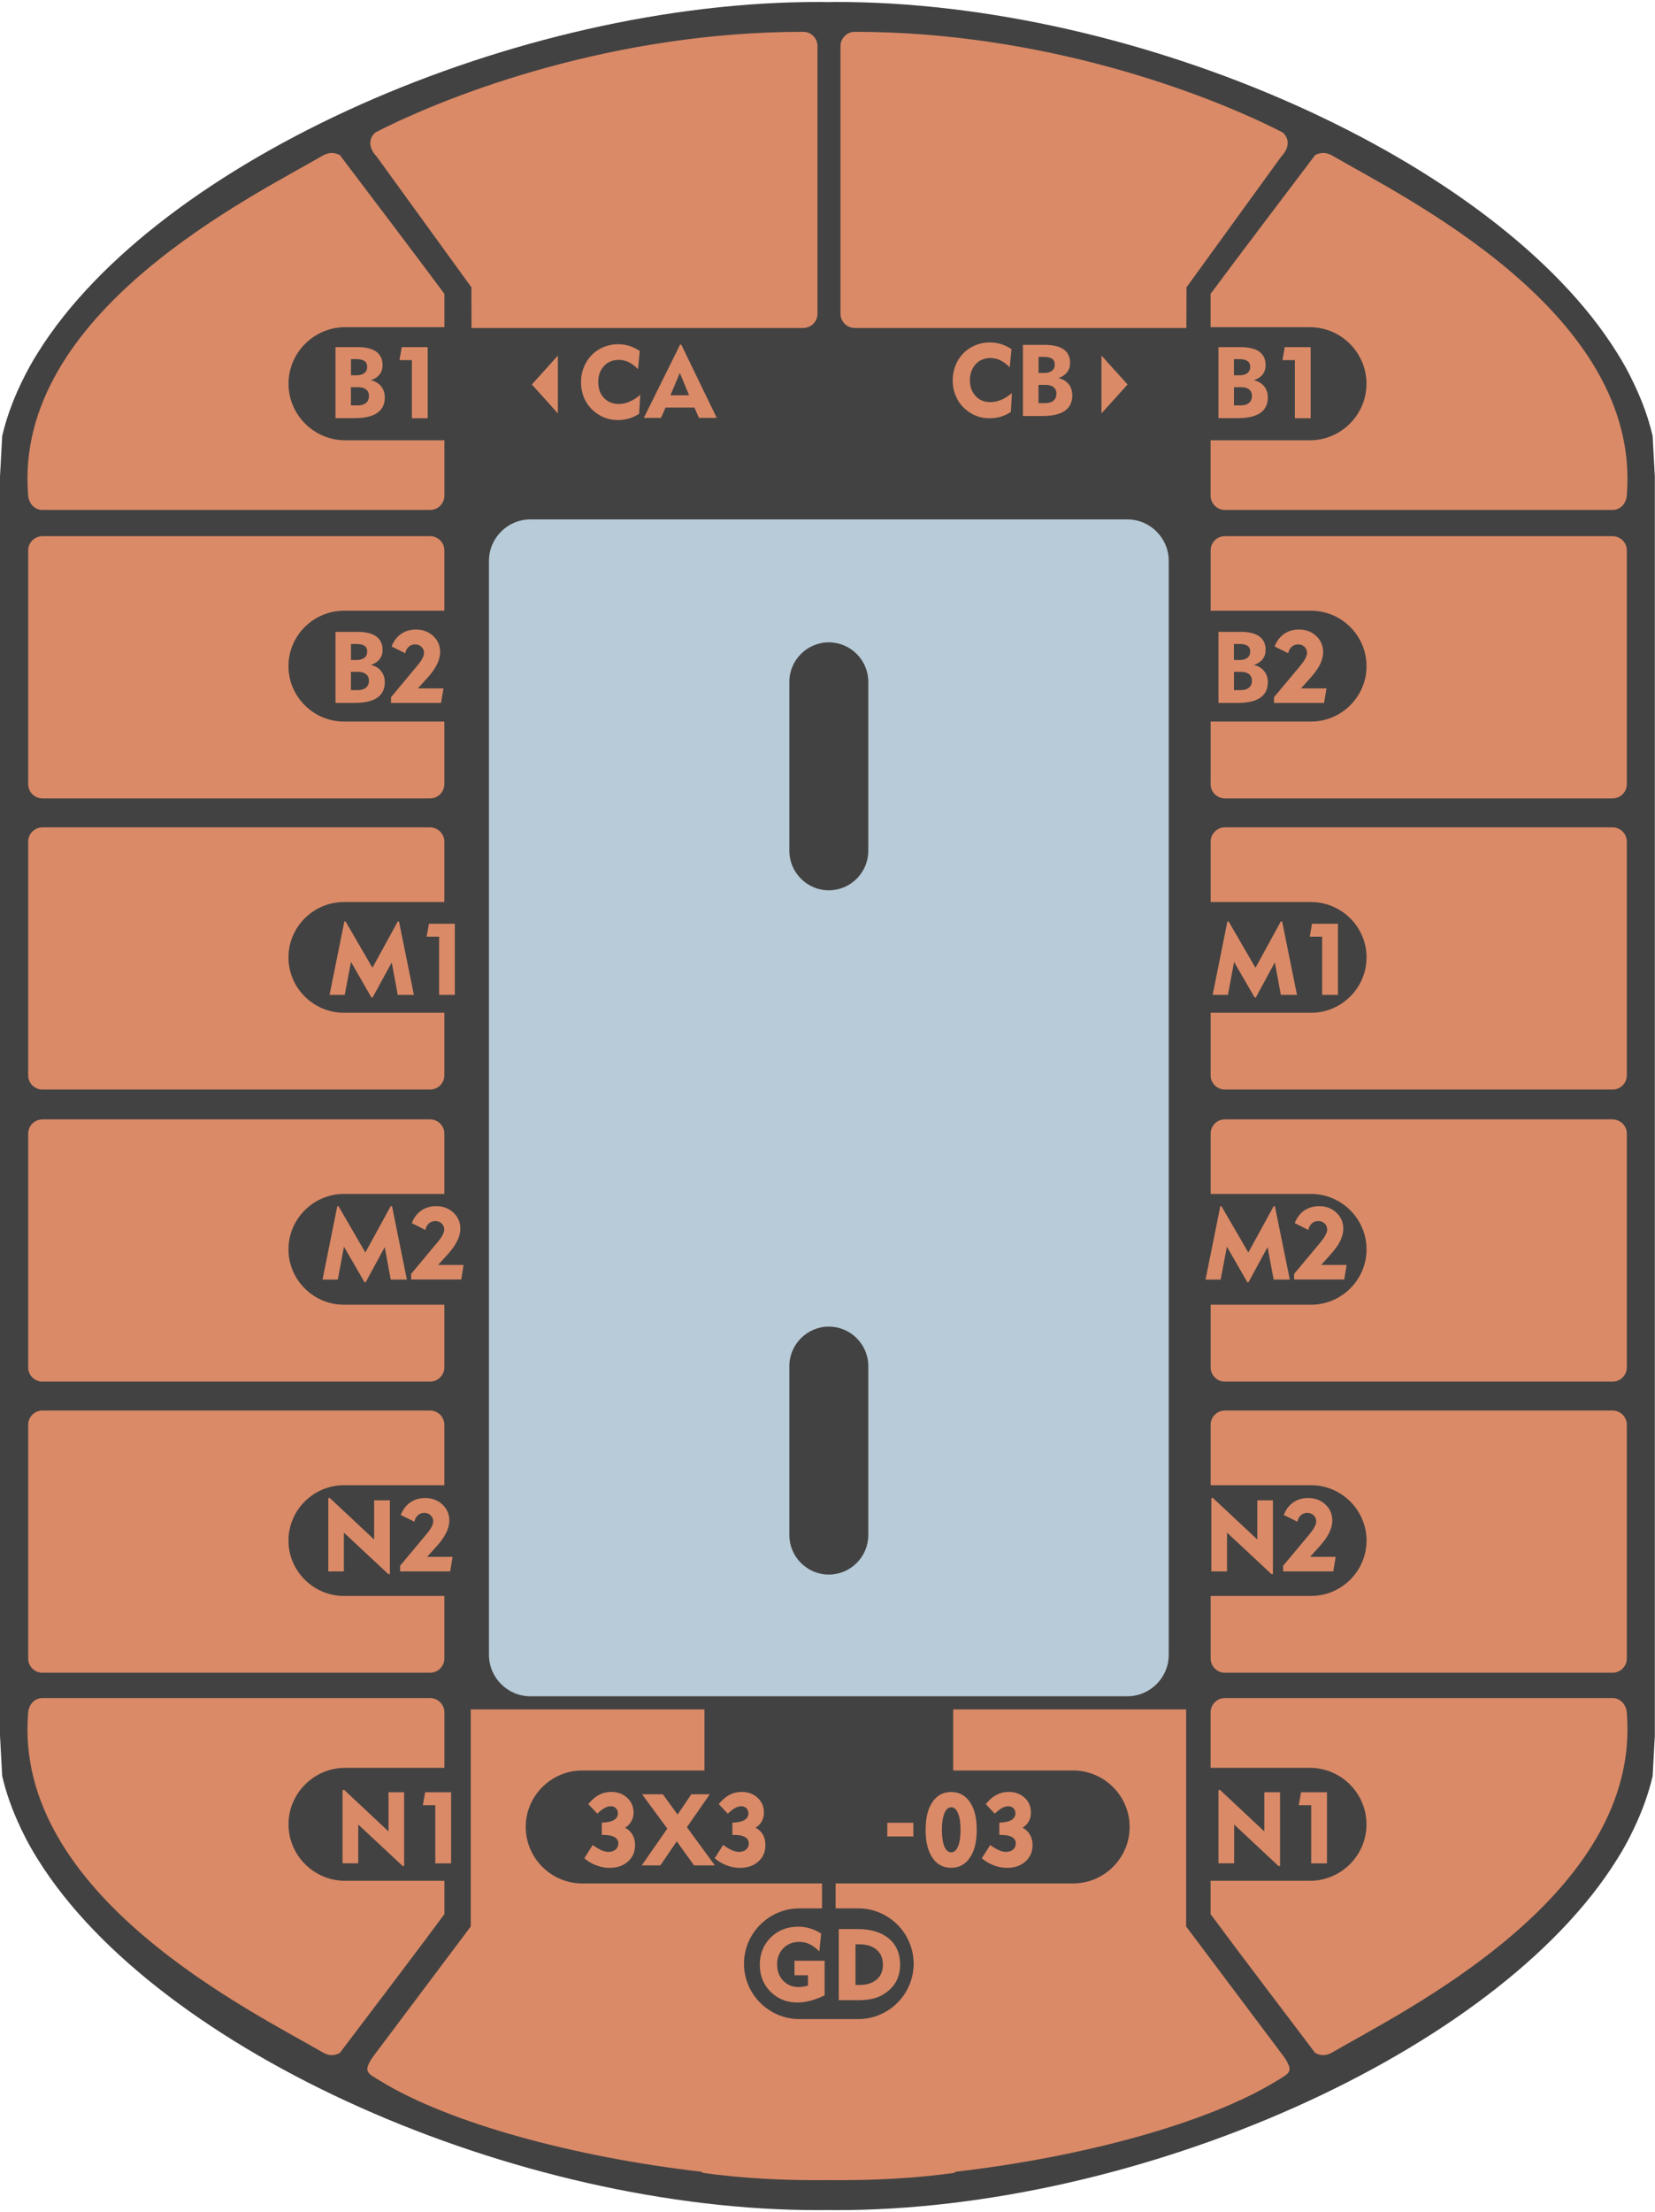 <?xml version="1.0" encoding="UTF-8"?>
<!DOCTYPE svg PUBLIC "-//W3C//DTD SVG 1.0//EN" "http://www.w3.org/TR/2001/REC-SVG-20010904/DTD/svg10.dtd">
<!-- Creator: CorelDRAW 2020 (64-Bit) -->
<svg xmlns="http://www.w3.org/2000/svg" xml:space="preserve" width="23.961mm" height="32.004mm" version="1.0" shape-rendering="geometricPrecision" text-rendering="geometricPrecision" image-rendering="optimizeQuality" fill-rule="evenodd" clip-rule="evenodd"
viewBox="0 0 306.49 408.65"
 xmlns:xlink="http://www.w3.org/1999/xlink"
 xmlns:xodm="http://www.corel.com/coreldraw/odm/2003">
 <g id="Layer_x0020_1">
  <path id="base" fill="#434242" d="M-0 87.84l0.41 -7.52c0.75,-3.22 1.91,-6.42 3.41,-9.57l0.03 -0.08 0.26 -0.52c0.85,-1.76 1.81,-3.53 2.92,-5.27 22.24,-35.67 88.7,-65.06 144.94,-64.87l1.26 0.02 1.26 -0.02c56.25,-0.2 122.7,29.2 144.94,64.87 1.11,1.75 2.09,3.51 2.92,5.27l0.26 0.52 0.03 0.08c1.5,3.15 2.66,6.33 3.41,9.57l0.41 7.52 0 76.16 0 80.65 0 76.16 -0.41 7.52c-0.75,3.23 -1.91,6.42 -3.41,9.57l-0.03 0.08 -0.26 0.52c-0.83,1.76 -1.81,3.53 -2.92,5.27 -22.24,35.67 -88.7,65.06 -144.94,64.87l-1.26 -0.02 -1.26 0.02c-56.25,0.2 -122.7,-29.2 -144.94,-64.87 -1.11,-1.75 -2.08,-3.51 -2.92,-5.27l-0.26 -0.52 -0.03 -0.08c-1.5,-3.15 -2.66,-6.35 -3.41,-9.57l-0.41 -7.52 0 -76.16 0 -80.65 0 -76.16z"/>
  <g id="labels">
   <path fill="#DA8A67" fill-rule="nonzero" d="M64.99 74.66l1.31 0c0.62,0 1.13,-0.15 1.49,-0.46 0.36,-0.31 0.54,-0.73 0.54,-1.27 0,-0.52 -0.18,-0.93 -0.54,-1.22 -0.34,-0.28 -0.85,-0.42 -1.49,-0.42l-1.31 0 0 3.38zm0 -5.57l1.05 0c0.62,0 1.1,-0.15 1.44,-0.41 0.36,-0.28 0.52,-0.65 0.52,-1.14 0,-0.49 -0.16,-0.85 -0.49,-1.08 -0.33,-0.25 -0.85,-0.36 -1.55,-0.36l-0.96 0 0 2.99 -0 0zm-2.86 7.95l0 -13.16 4.07 0c1.54,0 2.68,0.28 3.46,0.83 0.78,0.56 1.19,1.39 1.19,2.5 0,0.67 -0.18,1.24 -0.54,1.71 -0.36,0.47 -0.9,0.83 -1.62,1.09 0.8,0.18 1.42,0.56 1.88,1.11 0.46,0.57 0.69,1.27 0.69,2.07 0,1.27 -0.47,2.22 -1.4,2.87 -0.95,0.64 -2.32,0.96 -4.17,0.96l-3.56 0 0 0zm14.15 0l0 -10.76 -2.3 0 0.42 -2.4 4.8 0 0 13.16 -2.92 0z"/>
   <path fill="#DA8A67" fill-rule="nonzero" d="M64.99 127.35l1.31 0c0.62,0 1.13,-0.15 1.49,-0.46 0.36,-0.31 0.54,-0.74 0.54,-1.27 0,-0.52 -0.18,-0.93 -0.54,-1.21 -0.34,-0.29 -0.85,-0.44 -1.49,-0.44l-1.31 0 0 3.38zm0 -5.57l1.05 0c0.62,0 1.1,-0.15 1.44,-0.41 0.36,-0.28 0.52,-0.65 0.52,-1.14 0,-0.49 -0.16,-0.85 -0.49,-1.08 -0.33,-0.23 -0.85,-0.34 -1.55,-0.34l-0.96 0 0 2.97 -0 0zm-2.86 7.95l0 -13.16 4.07 0c1.54,0 2.68,0.28 3.46,0.83 0.78,0.57 1.19,1.4 1.19,2.5 0,0.67 -0.18,1.24 -0.54,1.71 -0.36,0.47 -0.9,0.83 -1.62,1.09 0.8,0.18 1.42,0.55 1.88,1.13 0.46,0.55 0.69,1.26 0.69,2.07 0,1.26 -0.47,2.22 -1.4,2.86 -0.95,0.64 -2.32,0.96 -4.17,0.96l-3.56 0 0 0zm10.28 0l0 -1.06 4.75 -5.7 0.05 -0.05c0.88,-1.04 1.32,-1.86 1.32,-2.43 0,-0.46 -0.16,-0.85 -0.47,-1.14 -0.31,-0.31 -0.72,-0.46 -1.21,-0.46 -0.44,0 -0.83,0.15 -1.16,0.44 -0.33,0.29 -0.54,0.7 -0.65,1.19l-2.52 -1.24c0.38,-1 0.96,-1.76 1.75,-2.32 0.78,-0.55 1.7,-0.82 2.76,-0.82 1.26,0 2.32,0.39 3.19,1.19 0.87,0.8 1.29,1.8 1.29,2.99 0,0.73 -0.2,1.49 -0.59,2.27 -0.38,0.78 -0.98,1.63 -1.8,2.53l-1.73 1.91 4.74 0 -0.46 2.69 -9.26 0 0 0z"/>
   <path fill="#DA8A67" fill-rule="nonzero" d="M61.03 183.75l2.74 -13.58 0.23 0 4.97 8.57 4.69 -8.57 0.23 0 2.76 13.58 -2.99 0 -1.11 -6.01 -3.55 6.5 -0.21 0 -3.79 -6.59 -1.16 6.1 -2.81 0zm20.29 0l0 -10.76 -2.32 0 0.44 -2.4 4.79 0 0 13.16 -2.91 0 0 0z"/>
   <path fill="#DA8A67" fill-rule="nonzero" d="M59.73 236.44l2.73 -13.58 0.23 0 4.97 8.57 4.69 -8.57 0.25 0 2.75 13.58 -2.99 0 -1.11 -6.01 -3.53 6.5 -0.21 0 -3.81 -6.58 -1.14 6.09 -2.81 0 0 0zm16.41 0l0 -1.06 4.76 -5.7 0.05 -0.05c0.88,-1.04 1.32,-1.86 1.32,-2.43 0,-0.46 -0.16,-0.85 -0.47,-1.14 -0.31,-0.31 -0.72,-0.46 -1.21,-0.46 -0.46,0 -0.83,0.15 -1.16,0.44 -0.33,0.29 -0.56,0.7 -0.65,1.21l-2.52 -1.26c0.38,-1 0.96,-1.76 1.75,-2.32 0.78,-0.54 1.7,-0.82 2.76,-0.82 1.26,0 2.32,0.39 3.19,1.19 0.87,0.8 1.29,1.8 1.29,2.99 0,0.73 -0.2,1.49 -0.59,2.28 -0.39,0.78 -0.98,1.62 -1.8,2.51l-1.73 1.91 4.72 0 -0.44 2.69 -9.26 0 0 0z"/>
   <path fill="#DA8A67" fill-rule="nonzero" d="M60.8 290.45l0 -13.58 0.29 0 8.2 7.67 0 -7.25 2.91 0 0 13.66 -0.28 0 -8.24 -7.69 0 7.18 -2.89 0 0 0zm13.3 0l0 -1.06 4.76 -5.7 0.05 -0.05c0.88,-1.04 1.32,-1.86 1.32,-2.43 0,-0.46 -0.16,-0.85 -0.47,-1.14 -0.31,-0.31 -0.72,-0.46 -1.21,-0.46 -0.46,0 -0.83,0.15 -1.16,0.44 -0.33,0.29 -0.56,0.7 -0.65,1.19l-2.52 -1.24c0.38,-1 0.96,-1.76 1.75,-2.32 0.79,-0.55 1.7,-0.82 2.76,-0.82 1.26,0 2.32,0.39 3.19,1.19 0.85,0.8 1.29,1.79 1.29,2.99 0,0.73 -0.2,1.49 -0.59,2.27 -0.39,0.78 -0.98,1.63 -1.8,2.53l-1.73 1.91 4.72 0 -0.44 2.69 -9.26 0 -0 0z"/>
   <path fill="#DA8A67" fill-rule="nonzero" d="M63.44 344.47l0 -13.58 0.31 0 8.2 7.67 0 -7.25 2.89 0 0 13.66 -0.26 0 -8.24 -7.69 0 7.18 -2.91 0 -0 -0zm17.17 0l0 -10.76 -2.3 0 0.42 -2.4 4.81 0 0 13.16 -2.93 0z"/>
   <path fill="#DA8A67" fill-rule="nonzero" d="M228.51 74.66l1.31 0c0.64,0 1.13,-0.15 1.49,-0.46 0.36,-0.31 0.54,-0.73 0.54,-1.27 0,-0.52 -0.18,-0.93 -0.52,-1.22 -0.36,-0.28 -0.85,-0.42 -1.5,-0.42l-1.31 0 0 3.38 0 0zm0 -5.57l1.05 0c0.62,0 1.1,-0.15 1.45,-0.41 0.34,-0.28 0.52,-0.65 0.52,-1.14 0,-0.49 -0.16,-0.85 -0.51,-1.08 -0.33,-0.25 -0.83,-0.36 -1.53,-0.36l-0.98 0 0 2.99 0 0zm-2.86 7.95l0 -13.16 4.07 0c1.54,0 2.7,0.28 3.48,0.83 0.78,0.56 1.18,1.39 1.18,2.5 0,0.67 -0.18,1.24 -0.54,1.71 -0.36,0.47 -0.9,0.83 -1.62,1.09 0.8,0.18 1.42,0.56 1.88,1.11 0.46,0.57 0.69,1.27 0.69,2.07 0,1.27 -0.47,2.22 -1.4,2.87 -0.93,0.64 -2.32,0.96 -4.15,0.96l-3.58 0 0 0zm14.15 0l0 -10.76 -2.3 0 0.42 -2.4 4.8 0 0 13.16 -2.92 0z"/>
   <path fill="#DA8A67" fill-rule="nonzero" d="M228.51 127.35l1.31 0c0.64,0 1.13,-0.15 1.49,-0.46 0.36,-0.31 0.54,-0.74 0.54,-1.27 0,-0.52 -0.18,-0.93 -0.52,-1.21 -0.36,-0.29 -0.85,-0.44 -1.5,-0.44l-1.31 0 0 3.38 0 0zm0 -5.57l1.05 0c0.62,0 1.1,-0.15 1.45,-0.41 0.34,-0.28 0.52,-0.65 0.52,-1.14 0,-0.49 -0.16,-0.85 -0.51,-1.08 -0.33,-0.23 -0.83,-0.34 -1.53,-0.34l-0.98 0 0 2.97 0 0zm-2.86 7.95l0 -13.16 4.07 0c1.54,0 2.7,0.28 3.48,0.83 0.78,0.57 1.18,1.4 1.18,2.5 0,0.67 -0.18,1.24 -0.54,1.71 -0.36,0.47 -0.9,0.83 -1.62,1.09 0.8,0.18 1.42,0.55 1.88,1.13 0.46,0.55 0.69,1.26 0.69,2.07 0,1.26 -0.47,2.22 -1.4,2.86 -0.93,0.64 -2.32,0.96 -4.15,0.96l-3.58 0 0 0zm10.28 0l0 -1.06 4.77 -5.7 0.03 -0.05c0.88,-1.04 1.32,-1.86 1.32,-2.43 0,-0.46 -0.15,-0.85 -0.46,-1.14 -0.31,-0.31 -0.72,-0.46 -1.22,-0.46 -0.44,0 -0.83,0.15 -1.16,0.44 -0.33,0.29 -0.54,0.7 -0.65,1.19l-2.52 -1.24c0.39,-1 0.96,-1.76 1.75,-2.32 0.78,-0.55 1.72,-0.82 2.76,-0.82 1.27,0 2.34,0.39 3.19,1.19 0.87,0.8 1.29,1.8 1.29,2.99 0,0.73 -0.2,1.49 -0.57,2.27 -0.39,0.78 -1,1.63 -1.81,2.53l-1.72 1.91 4.72 0 -0.44 2.69 -9.28 0 0 0z"/>
   <path fill="#DA8A67" fill-rule="nonzero" d="M224.57 183.75l2.73 -13.58 0.23 0 4.97 8.57 4.69 -8.57 0.25 0 2.75 13.58 -2.99 0 -1.11 -6.01 -3.53 6.5 -0.21 0 -3.81 -6.59 -1.14 6.1 -2.81 0 0 0zm20.28 0l0 -10.76 -2.3 0 0.42 -2.4 4.8 0 0 13.16 -2.92 0z"/>
   <path fill="#DA8A67" fill-rule="nonzero" d="M223.25 236.44l2.74 -13.58 0.21 0 4.98 8.57 4.69 -8.57 0.23 0 2.76 13.58 -2.99 0 -1.13 -6.01 -3.53 6.5 -0.21 0 -3.79 -6.58 -1.16 6.09 -2.81 0zm16.41 0l0 -1.06 4.77 -5.7 0.03 -0.05c0.88,-1.04 1.32,-1.86 1.32,-2.43 0,-0.46 -0.15,-0.85 -0.47,-1.14 -0.31,-0.31 -0.7,-0.46 -1.21,-0.46 -0.44,0 -0.83,0.15 -1.16,0.44 -0.33,0.29 -0.54,0.7 -0.65,1.21l-2.52 -1.26c0.39,-1 0.96,-1.76 1.75,-2.32 0.79,-0.54 1.72,-0.82 2.76,-0.82 1.27,0 2.34,0.39 3.19,1.19 0.87,0.8 1.29,1.8 1.29,2.99 0,0.73 -0.2,1.49 -0.57,2.28 -0.39,0.78 -1,1.62 -1.81,2.51l-1.72 1.91 4.72 0 -0.44 2.69 -9.28 0 0 0z"/>
   <path fill="#DA8A67" fill-rule="nonzero" d="M224.33 290.45l0 -13.58 0.31 0 8.2 7.67 0 -7.25 2.89 0 0 13.66 -0.26 0 -8.24 -7.69 0 7.18 -2.91 0 0 0zm13.3 0l0 -1.06 4.77 -5.7 0.03 -0.05c0.88,-1.04 1.32,-1.86 1.32,-2.43 0,-0.46 -0.16,-0.85 -0.47,-1.14 -0.31,-0.31 -0.72,-0.46 -1.21,-0.46 -0.44,0 -0.83,0.15 -1.16,0.44 -0.33,0.29 -0.54,0.7 -0.65,1.19l-2.52 -1.24c0.38,-1 0.96,-1.76 1.75,-2.32 0.78,-0.55 1.7,-0.82 2.76,-0.82 1.27,0 2.32,0.39 3.19,1.19 0.87,0.8 1.29,1.79 1.29,2.99 0,0.73 -0.2,1.49 -0.59,2.27 -0.38,0.78 -0.98,1.63 -1.8,2.53l-1.73 1.91 4.74 0 -0.44 2.69 -9.28 0 0 0z"/>
   <path fill="#DA8A67" fill-rule="nonzero" d="M225.65 344.47l0 -13.58 0.29 0 8.2 7.67 0 -7.25 2.91 0 0 13.66 -0.28 0 -8.22 -7.69 0 7.18 -2.91 0 0 -0zm17.17 0l0 -10.76 -2.3 0 0.42 -2.4 4.8 0 0 13.16 -2.92 0z"/>
   <path fill="#DA8A67" fill-rule="nonzero" d="M109.76 341.06c0.57,0.44 1.1,0.75 1.57,0.96 0.49,0.21 0.93,0.33 1.36,0.33 0.54,0 0.98,-0.15 1.31,-0.43 0.34,-0.29 0.51,-0.67 0.51,-1.13 0,-0.52 -0.23,-0.91 -0.69,-1.17 -0.46,-0.28 -1.13,-0.41 -2.03,-0.41l-0.34 0 0 -2.27c1,-0.03 1.75,-0.2 2.24,-0.49 0.49,-0.29 0.74,-0.7 0.74,-1.26 0,-0.38 -0.13,-0.69 -0.38,-0.93 -0.24,-0.25 -0.57,-0.36 -0.96,-0.36 -0.36,0 -0.74,0.1 -1.14,0.33 -0.39,0.23 -0.85,0.57 -1.32,1.04l-1.68 -1.76c0.62,-0.77 1.27,-1.34 1.99,-1.71 0.7,-0.38 1.45,-0.55 2.27,-0.55 1.18,0 2.16,0.36 2.94,1.09 0.78,0.72 1.18,1.63 1.18,2.73 0,0.6 -0.15,1.14 -0.41,1.62 -0.28,0.49 -0.65,0.88 -1.16,1.19 0.59,0.29 1.03,0.72 1.36,1.27 0.33,0.56 0.49,1.21 0.49,1.94 0,1.26 -0.44,2.25 -1.32,3.04 -0.87,0.78 -2.01,1.17 -3.43,1.17 -0.82,0 -1.63,-0.16 -2.44,-0.46 -0.82,-0.31 -1.55,-0.75 -2.21,-1.31l1.57 -2.48 0 0zm9.08 3.79l4.74 -6.81 -4.67 -6.35 3.84 0 2.73 3.75 2.55 -3.75 3.41 0 -4.23 6.09 5.18 7.07 -3.86 0 -3.2 -4.46 -3.04 4.46 -3.45 0 -0 0zm15.1 -3.79c0.57,0.44 1.09,0.75 1.57,0.96 0.49,0.21 0.93,0.33 1.36,0.33 0.54,0 0.98,-0.15 1.31,-0.43 0.33,-0.29 0.49,-0.67 0.49,-1.13 0,-0.52 -0.23,-0.91 -0.67,-1.17 -0.46,-0.28 -1.13,-0.41 -2.03,-0.41l-0.34 0 0 -2.27c1,-0.03 1.75,-0.2 2.24,-0.49 0.49,-0.29 0.73,-0.7 0.73,-1.26 0,-0.38 -0.13,-0.69 -0.38,-0.93 -0.26,-0.25 -0.57,-0.36 -0.96,-0.36 -0.36,0 -0.73,0.1 -1.14,0.33 -0.41,0.23 -0.85,0.57 -1.34,1.04l-1.67 -1.76c0.62,-0.77 1.27,-1.34 1.99,-1.71 0.7,-0.38 1.45,-0.55 2.27,-0.55 1.18,0 2.16,0.36 2.94,1.09 0.77,0.72 1.16,1.63 1.16,2.73 0,0.6 -0.13,1.14 -0.39,1.62 -0.28,0.49 -0.67,0.88 -1.16,1.19 0.59,0.29 1.03,0.72 1.36,1.27 0.33,0.56 0.47,1.21 0.47,1.94 0,1.26 -0.43,2.25 -1.31,3.04 -0.88,0.78 -2.01,1.17 -3.43,1.17 -0.82,0 -1.63,-0.16 -2.45,-0.46 -0.8,-0.31 -1.54,-0.75 -2.21,-1.31l1.58 -2.48 0 0zm30.38 -1.57l0 -2.53 4.82 0 0 2.53 -4.82 0zm10.11 -1.22c0,1.31 0.15,2.32 0.46,3.07 0.31,0.73 0.73,1.09 1.26,1.09 0.54,0 0.96,-0.36 1.27,-1.09 0.31,-0.73 0.46,-1.75 0.46,-3.07 0,-1.32 -0.15,-2.35 -0.46,-3.07 -0.29,-0.73 -0.72,-1.11 -1.27,-1.11 -0.52,0 -0.95,0.38 -1.26,1.11 -0.29,0.73 -0.46,1.76 -0.46,3.07zm-3.01 0c0,-2.19 0.41,-3.92 1.26,-5.14 0.83,-1.24 1.99,-1.86 3.46,-1.86 1.47,0 2.63,0.62 3.48,1.86 0.85,1.24 1.26,2.95 1.26,5.14 0,2.19 -0.41,3.9 -1.26,5.14 -0.85,1.26 -2.01,1.88 -3.48,1.88 -1.47,0 -2.63,-0.62 -3.46,-1.86 -0.85,-1.24 -1.26,-2.96 -1.26,-5.16l0 0zm11.96 2.79c0.57,0.44 1.09,0.75 1.57,0.96 0.49,0.21 0.93,0.33 1.36,0.33 0.54,0 0.98,-0.15 1.31,-0.43 0.33,-0.29 0.49,-0.67 0.49,-1.13 0,-0.52 -0.21,-0.91 -0.67,-1.17 -0.46,-0.28 -1.13,-0.41 -2.03,-0.41l-0.34 0 0 -2.27c1,-0.03 1.75,-0.2 2.24,-0.49 0.49,-0.29 0.74,-0.7 0.74,-1.26 0,-0.38 -0.13,-0.69 -0.38,-0.93 -0.26,-0.25 -0.57,-0.36 -0.96,-0.36 -0.36,0 -0.74,0.1 -1.14,0.33 -0.41,0.23 -0.85,0.57 -1.34,1.04l-1.67 -1.76c0.62,-0.77 1.27,-1.34 1.99,-1.71 0.7,-0.38 1.45,-0.55 2.27,-0.55 1.18,0 2.16,0.36 2.94,1.09 0.79,0.72 1.16,1.63 1.16,2.73 0,0.6 -0.13,1.14 -0.39,1.62 -0.28,0.49 -0.65,0.88 -1.16,1.19 0.59,0.29 1.03,0.72 1.36,1.27 0.33,0.56 0.49,1.21 0.49,1.94 0,1.26 -0.44,2.25 -1.32,3.04 -0.88,0.78 -2.01,1.17 -3.43,1.17 -0.82,0 -1.63,-0.16 -2.43,-0.46 -0.82,-0.31 -1.55,-0.75 -2.22,-1.31l1.58 -2.48 0 0z"/>
   <path fill="#DA8A67" fill-rule="nonzero" d="M152.71 362.49l0 6.4c-0.88,0.44 -1.75,0.77 -2.58,0.99 -0.85,0.23 -1.65,0.34 -2.45,0.34 -1.99,0 -3.66,-0.67 -4.98,-1.99 -1.32,-1.32 -1.99,-2.99 -1.99,-4.99 0,-2.04 0.67,-3.72 2.03,-5.06 1.34,-1.32 3.04,-1.99 5.08,-1.99 0.78,0 1.52,0.1 2.22,0.33 0.7,0.2 1.37,0.52 2.03,0.95l-0.34 3.3c-0.6,-0.62 -1.21,-1.06 -1.81,-1.35 -0.61,-0.28 -1.24,-0.42 -1.91,-0.42 -1.18,0 -2.16,0.39 -2.94,1.17 -0.77,0.8 -1.16,1.78 -1.16,2.97 0,1.24 0.38,2.27 1.13,3.05 0.75,0.78 1.72,1.17 2.89,1.17 0.26,0 0.54,-0.02 0.82,-0.07 0.29,-0.05 0.57,-0.11 0.88,-0.21l0 -1.91 -2.5 0 0 -2.68 5.6 0zm5.72 4.49l0.69 0c1.37,0 2.45,-0.34 3.23,-1.01 0.77,-0.65 1.16,-1.58 1.16,-2.74 0,-1.17 -0.39,-2.11 -1.16,-2.77 -0.78,-0.67 -1.86,-1.01 -3.23,-1.01l-0.69 0 0 7.54zm-3.1 2.82l0 -13.17 3.5 0c2.45,0 4.38,0.59 5.78,1.76 1.39,1.17 2.08,2.79 2.08,4.83 0,1.21 -0.28,2.3 -0.82,3.25 -0.56,0.95 -1.36,1.71 -2.43,2.33 -0.61,0.36 -1.26,0.6 -1.98,0.75 -0.7,0.16 -1.58,0.24 -2.63,0.24l-3.5 0z"/>
   <path fill="#DA8A67" fill-rule="nonzero" d="M118.16 67.97c-0.57,-0.59 -1.16,-1.03 -1.73,-1.31 -0.59,-0.29 -1.21,-0.42 -1.85,-0.42 -1.11,0 -2.03,0.37 -2.73,1.14 -0.72,0.77 -1.06,1.76 -1.06,2.97 0,1.19 0.34,2.17 1.05,2.92 0.7,0.75 1.62,1.13 2.75,1.13 0.67,0 1.34,-0.15 1.99,-0.43 0.67,-0.28 1.32,-0.7 1.99,-1.26l-0.21 3.49c-0.56,0.39 -1.18,0.67 -1.85,0.88 -0.67,0.2 -1.36,0.29 -2.08,0.29 -0.78,0 -1.52,-0.11 -2.24,-0.36 -0.7,-0.25 -1.37,-0.6 -1.96,-1.08 -0.85,-0.67 -1.5,-1.47 -1.96,-2.43 -0.44,-0.96 -0.67,-2.01 -0.67,-3.13 0,-0.98 0.16,-1.89 0.51,-2.74 0.33,-0.85 0.82,-1.62 1.45,-2.27 0.64,-0.65 1.37,-1.14 2.22,-1.5 0.83,-0.34 1.72,-0.52 2.66,-0.52 0.73,0 1.44,0.1 2.11,0.31 0.67,0.21 1.32,0.52 1.93,0.95l-0.33 3.36 -0 -0zm6 4.82l3.46 0 -1.72 -4.13 -1.75 4.13zm-4.93 4.18l6.72 -13.56 0.21 0 6.57 13.56 -3.3 0 -0.83 -1.91 -5.34 0 -0.85 1.91 -3.17 0 0 0z"/>
   <path fill="#DA8A67" fill-rule="nonzero" d="M186.99 67.63c-0.57,-0.59 -1.14,-1.03 -1.73,-1.31 -0.59,-0.29 -1.19,-0.42 -1.85,-0.42 -1.11,0 -2.03,0.38 -2.73,1.14 -0.7,0.77 -1.06,1.76 -1.06,2.97 0,1.19 0.36,2.17 1.06,2.92 0.69,0.75 1.6,1.13 2.75,1.13 0.65,0 1.32,-0.15 1.99,-0.42 0.65,-0.28 1.32,-0.7 1.98,-1.26l-0.2 3.49c-0.57,0.39 -1.18,0.67 -1.85,0.88 -0.67,0.2 -1.37,0.29 -2.09,0.29 -0.78,0 -1.52,-0.11 -2.24,-0.36 -0.7,-0.25 -1.36,-0.6 -1.96,-1.08 -0.85,-0.67 -1.5,-1.47 -1.94,-2.43 -0.46,-0.96 -0.69,-2.01 -0.69,-3.13 0,-0.98 0.18,-1.89 0.51,-2.74 0.33,-0.86 0.82,-1.62 1.45,-2.27 0.64,-0.65 1.39,-1.14 2.22,-1.5 0.85,-0.34 1.73,-0.52 2.66,-0.52 0.74,0 1.44,0.1 2.12,0.31 0.67,0.21 1.31,0.52 1.93,0.93l-0.34 3.38 0 -0zm5.33 6.61l1.31 0c0.62,0 1.11,-0.15 1.47,-0.46 0.36,-0.31 0.54,-0.73 0.54,-1.27 0,-0.52 -0.16,-0.93 -0.52,-1.22 -0.34,-0.29 -0.85,-0.42 -1.49,-0.42l-1.31 0 0 3.38zm0 -5.58l1.05 0c0.61,0 1.1,-0.13 1.44,-0.41 0.34,-0.26 0.52,-0.64 0.52,-1.13 0,-0.51 -0.16,-0.86 -0.49,-1.09 -0.34,-0.23 -0.85,-0.34 -1.55,-0.34l-0.96 0 0 2.97 0 0zm-2.88 7.97l0 -13.17 4.07 0c1.54,0 2.7,0.29 3.48,0.85 0.78,0.55 1.18,1.39 1.18,2.5 0,0.67 -0.18,1.24 -0.54,1.7 -0.36,0.47 -0.9,0.85 -1.62,1.09 0.8,0.2 1.44,0.56 1.9,1.13 0.44,0.57 0.67,1.26 0.67,2.07 0,1.27 -0.46,2.22 -1.4,2.87 -0.93,0.64 -2.32,0.96 -4.15,0.96l-3.58 0z"/>
   <polygon fill="#DA8A67" points="98.49,70.79 100.91,73.47 103.31,76.15 103.31,70.79 103.31,65.44 100.91,68.12 "/>
   <polygon fill="#DA8A67" points="208.82,70.79 206.4,73.47 203.98,76.15 203.98,70.79 203.98,65.44 206.4,68.12 "/>
  </g>
  <g id="pads">
   <path fill="#DA8A67" d="M7.85 206.79l71.8 0c1.44,0 2.64,1.18 2.64,2.62l0 11.18 -18.6 0c-5.64,0 -10.27,4.61 -10.27,10.26l0 0c0,5.63 4.63,10.24 10.27,10.24l18.6 0 0 11.59c0,1.46 -1.2,2.64 -2.64,2.64l-71.8 0c-1.44,0 -2.63,-1.18 -2.63,-2.64l0 -43.26c0,-1.44 1.18,-2.62 2.63,-2.62z"/>
   <path fill="#DA8A67" d="M79.65 313.88l-71.8 0c-1.44,0 -2.51,1.2 -2.63,2.64 -2.89,33.96 41.88,55.52 54.73,63.04 0.5,0.23 0.92,0.4 1.48,0.4 0.52,0 1.04,-0.16 1.5,-0.4 6.47,-8.55 14.55,-19.17 19.37,-25.69l0 -6.17 -18.39 0c-5.76,0 -10.48,-4.69 -10.48,-10.45l0 0c0,-5.75 4.72,-10.46 10.48,-10.46l18.39 0 0 -10.27c0,-1.44 -1.2,-2.64 -2.64,-2.64l0 0z"/>
   <path fill="#DA8A67" d="M148.76 60.34l-61.44 0 -0.02 -7.53 -17.59 -24.26c-1.25,-1.25 -1.67,-3.13 -0.19,-4.4 14.13,-7.25 44.32,-18.62 79.24,-18.62 1.44,0 2.63,1.18 2.63,2.64l0 49.54c0,1.44 -1.18,2.62 -2.63,2.62z"/>
   <path fill="#DA8A67" d="M176.52 315.98l43.14 0 0 40.17 18.22 24.26c1.74,2.68 0.94,2.85 -1.53,4.36 -12.63,7.72 -35.64,14.03 -59.53,16.79l0 0.17c-7.25,1.03 -15.19,1.44 -23.39,1.36 -8.21,0.09 -16.13,-0.33 -23.39,-1.36l0 -0.17c-23.91,-2.76 -46.91,-9.07 -59.55,-16.79 -2.47,-1.51 -3.27,-1.69 -1.53,-4.36l18.22 -24.26 0 -40.17 43.28 0 0 11.3 -22.62 0c-5.76,0 -10.48,4.69 -10.48,10.45l0 0c0,5.77 4.72,10.46 10.48,10.46l44.39 0 0 4.61 -4.18 0c-5.65,0 -10.27,4.61 -10.27,10.24l0 0c0,5.65 4.61,10.25 10.27,10.25l10.88 0c5.66,0 10.27,-4.61 10.27,-10.25l0 0c0,-5.63 -4.61,-10.24 -10.27,-10.24l-4.18 0 0 -4.61 43.97 0c5.76,0 10.48,-4.69 10.48,-10.46l0 0c0,-5.75 -4.72,-10.45 -10.48,-10.45l-22.2 0 0 -11.3 0 0z"/>
   <path fill="#DA8A67" d="M7.85 152.75l71.8 0c1.44,0 2.64,1.2 2.64,2.64l0 11.18 -18.6 0c-5.64,0 -10.27,4.61 -10.27,10.24l0 0c0,5.65 4.63,10.25 10.27,10.25l18.6 0 0 11.59c0,1.44 -1.2,2.62 -2.64,2.62l-71.8 0c-1.44,0 -2.63,-1.18 -2.63,-2.62l0 -43.26c0,-1.44 1.18,-2.64 2.63,-2.64z"/>
   <path fill="#DA8A67" d="M7.85 260.67l71.8 0c1.44,0 2.64,1.18 2.64,2.64l0 11.18 -18.6 0c-5.64,0 -10.27,4.61 -10.27,10.24l0 0c0,5.65 4.63,10.25 10.27,10.25l18.6 0 0 11.59c0,1.44 -1.2,2.62 -2.64,2.62l-71.8 0c-1.44,0 -2.63,-1.18 -2.63,-2.62l0 -43.26c0,-1.46 1.18,-2.64 2.63,-2.64z"/>
   <path fill="#DA8A67" d="M7.85 98.86l71.8 0c1.44,0 2.64,1.18 2.64,2.62l0 11.18 -18.6 0c-5.64,0 -10.27,4.61 -10.27,10.26l0 0c0,5.63 4.63,10.25 10.27,10.25l18.6 0 0 11.58c0,1.46 -1.2,2.64 -2.64,2.64l-71.8 0c-1.44,0 -2.63,-1.18 -2.63,-2.64l0 -43.26c0,-1.44 1.18,-2.62 2.63,-2.62z"/>
   <path fill="#DA8A67" d="M298.64 206.79l-71.8 0c-1.46,0 -2.64,1.18 -2.64,2.62l0 11.18 18.6 0c5.64,0 10.27,4.61 10.27,10.26l0 0c0,5.63 -4.63,10.24 -10.27,10.24l-18.6 0 0 11.59c0,1.46 1.18,2.64 2.64,2.64l71.8 0c1.44,0 2.63,-1.18 2.63,-2.64l0 -43.26c0,-1.44 -1.18,-2.62 -2.63,-2.62z"/>
   <path fill="#DA8A67" d="M298.64 152.75l-71.8 0c-1.46,0 -2.64,1.2 -2.64,2.64l0 11.18 18.6 0c5.64,0 10.27,4.61 10.27,10.24l0 0c0,5.65 -4.63,10.25 -10.27,10.25l-18.6 0 0 11.59c0,1.44 1.18,2.62 2.64,2.62l71.8 0c1.44,0 2.63,-1.18 2.63,-2.62l0 -43.26c0,-1.44 -1.18,-2.64 -2.63,-2.64z"/>
   <path fill="#DA8A67" d="M298.64 260.67l-71.8 0c-1.46,0 -2.64,1.18 -2.64,2.64l0 11.18 18.6 0c5.64,0 10.27,4.61 10.27,10.24l0 0c0,5.65 -4.63,10.25 -10.27,10.25l-18.6 0 0 11.59c0,1.44 1.18,2.62 2.64,2.62l71.8 0c1.44,0 2.63,-1.18 2.63,-2.62l0 -43.26c0,-1.46 -1.18,-2.64 -2.63,-2.64z"/>
   <path fill="#DA8A67" d="M298.64 98.86l-71.8 0c-1.46,0 -2.64,1.18 -2.64,2.62l0 11.18 18.6 0c5.64,0 10.27,4.61 10.27,10.26l0 0c0,5.63 -4.63,10.25 -10.27,10.25l-18.6 0 0 11.58c0,1.46 1.18,2.64 2.64,2.64l71.8 0c1.44,0 2.63,-1.18 2.63,-2.64l0 -43.26c0,-1.44 -1.18,-2.62 -2.63,-2.62z"/>
   <path fill="#DA8A67" d="M226.84 313.88l71.78 0c1.46,0 2.52,1.2 2.64,2.64 2.89,33.96 -41.88,55.52 -54.72,63.04 -0.5,0.23 -0.92,0.4 -1.48,0.4 -0.52,0 -1.04,-0.16 -1.5,-0.4 -6.47,-8.55 -14.55,-19.17 -19.37,-25.69l0 -6.17 18.39 0c5.76,0 10.48,-4.69 10.48,-10.45l0 0c0,-5.75 -4.72,-10.46 -10.48,-10.46l-18.39 0 0 -10.27c0,-1.44 1.2,-2.64 2.64,-2.64l0 0z"/>
   <path fill="#DA8A67" d="M79.65 94.01l-71.8 0c-1.44,0 -2.51,-1.18 -2.63,-2.64 -2.89,-33.97 41.88,-55.52 54.73,-63.04 0.5,-0.21 0.92,-0.38 1.48,-0.38 0.52,0 1.04,0.16 1.5,0.38 6.47,8.55 14.55,19.19 19.37,25.69l0 6.17 -18.39 0c-5.76,0 -10.48,4.71 -10.48,10.46l0 0c0,5.75 4.72,10.47 10.48,10.47l18.39 0 0 10.25c0,1.46 -1.2,2.64 -2.64,2.64l0 0z"/>
   <path fill="#DA8A67" d="M226.84 94.01l71.78 0c1.46,0 2.52,-1.18 2.64,-2.64 2.89,-33.97 -41.88,-55.52 -54.72,-63.04 -0.5,-0.21 -0.92,-0.38 -1.48,-0.38 -0.52,0 -1.04,0.16 -1.5,0.38 -6.47,8.55 -14.55,19.19 -19.37,25.69l0 6.17 18.39 0c5.76,0 10.48,4.71 10.48,10.46l0 0c0,5.75 -4.72,10.47 -10.48,10.47l-18.39 0 0 10.25c0,1.46 1.2,2.64 2.64,2.64l0 0z"/>
   <path fill="#DA8A67" d="M158.28 60.34l61.43 0 0.02 -7.53 17.59 -24.26c1.25,-1.25 1.69,-3.13 0.21,-4.4 -14.13,-7.25 -44.34,-18.62 -79.24,-18.62 -1.44,0 -2.64,1.18 -2.64,2.64l0 49.54c0,1.44 1.2,2.62 2.64,2.62z"/>
  </g>
  <path id="case" fill="#B7CBD8" d="M98.22 95.76l110.55 0c4.22,0 7.67,3.45 7.67,7.67l0 202.45c0,4.22 -3.45,7.67 -7.67,7.67l-110.55 0c-4.22,0 -7.67,-3.45 -7.67,-7.67l0 -202.45c0,-4.22 3.45,-7.67 7.67,-7.67zm55.27 149.38l0 0c4.02,0 7.31,3.29 7.31,7.31l0 31.27c0,4.02 -3.29,7.31 -7.31,7.31l-0 0c-4.02,0 -7.31,-3.29 -7.31,-7.31l0 -31.27c0,-4.02 3.29,-7.31 7.31,-7.31zm-0 -126.63l0 0c4.02,0 7.31,3.29 7.31,7.31l0 31.27c0,4.02 -3.29,7.31 -7.31,7.31l-0 0c-4.02,0 -7.31,-3.29 -7.31,-7.31l0 -31.27c0,-4.02 3.29,-7.31 7.31,-7.31z"/>
 </g>
</svg>
